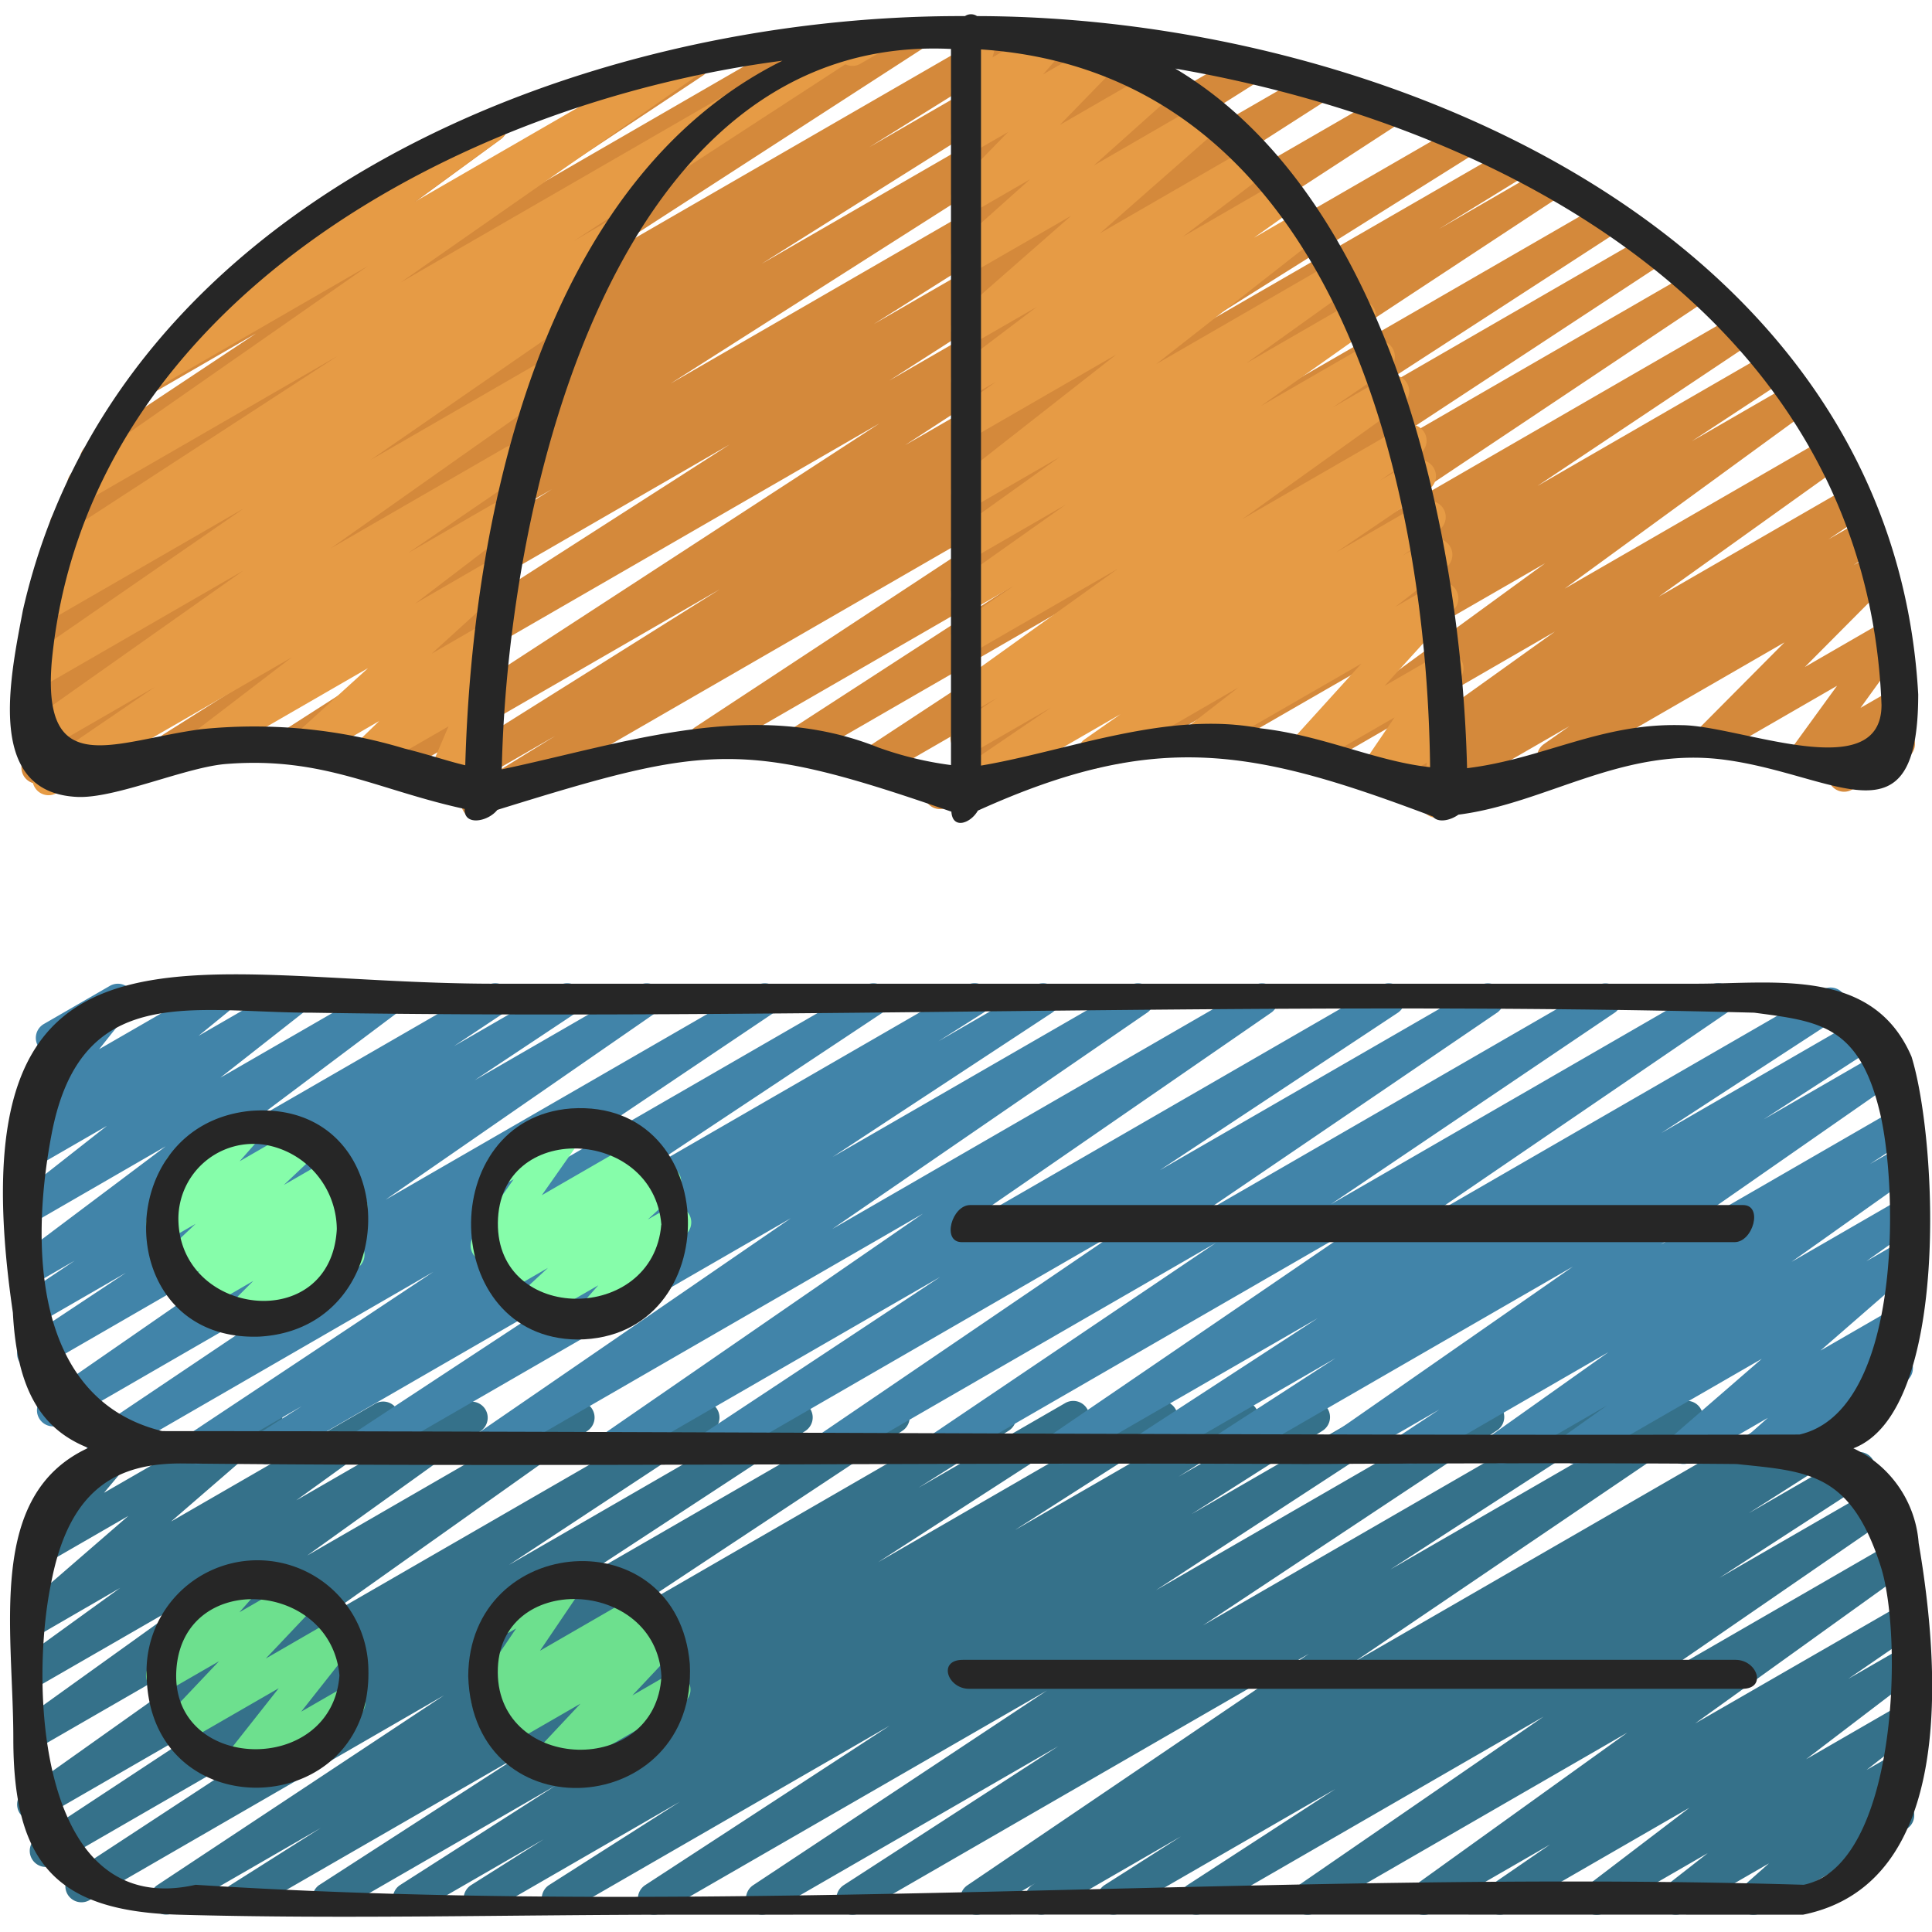 <svg id="Icons" height="512" viewBox="0 0 60 60" width="512" xmlns="http://www.w3.org/2000/svg"><path d="m7.419 59.47a.5.5 0 0 1 -.268-.923l2.81-1.778-4.561 2.631a.5.5 0 0 1 -.525-.849l8.912-5.9-11.01 6.361a.5.5 0 0 1 -.524-.851l7.441-4.878-8.019 4.63a.5.5 0 0 1 -.526-.85l6.323-4.163-6.19 3.573a.5.5 0 0 1 -.539-.841l8.217-5.832-7.68 4.431a.5.5 0 0 1 -.542-.838l5.4-3.874-4.859 2.8a.5.5 0 0 1 -.543-.838l2.991-2.164-2.447 1.417a.5.5 0 0 1 -.578-.81l3.284-2.846-2.706 1.563a.5.5 0 0 1 -.634-.754l2.9-3.457a.5.5 0 0 1 .238-.544l.5-.289a.5.5 0 0 1 .633.111.5.5 0 0 1 0 .643l-1.687 2.009 4.791-2.76a.5.5 0 0 1 .577.81l-3.284 2.841 6.337-3.658a.5.5 0 0 1 .543.838l-2.994 2.163 5.2-3a.5.5 0 0 1 .541.839l-5.4 3.875 8.168-4.716a.5.5 0 0 1 .54.841l-8.219 5.831 11.57-6.677a.5.5 0 0 1 .525.85l-6.319 4.163 8.686-5.015a.5.5 0 0 1 .524.851l-7.45 4.882 9.934-5.734a.5.5 0 0 1 .526.85l-8.917 5.9 11.691-6.752a.5.5 0 0 1 .517.856l-2.794 1.767 4.547-2.625a.5.5 0 0 1 .522.853l-6.322 4.083 8.551-4.937a.5.5 0 0 1 .52.854l-4.829 3.088 6.832-3.944a.5.5 0 0 1 .516.856l-2.26 1.427 3.957-2.284a.5.5 0 0 1 .518.855l-4.072 2.592 5.973-3.448a.5.5 0 0 1 .524.852l-7.6 4.957 10.065-5.811a.5.5 0 0 1 .526.85l-9.133 6.056 11.967-6.908a.5.5 0 0 1 .522.853l-6.667 4.317 8.958-5.172a.5.5 0 0 1 .53.847l-10.605 7.193 13.662-7.886a.5.5 0 0 1 .515.856l-.1.062.024-.014a.5.5 0 0 1 .519.854l-2.373 1.512 3.175-1.833a.5.5 0 0 1 .523.852l-4.608 2.988 4.951-2.858a.5.5 0 0 1 .534.844l-7.619 5.245 7.451-4.3a.5.5 0 0 1 .542.838l-6.615 4.754 6.073-3.5a.5.5 0 0 1 .533.844l-1.85 1.271 1.321-.762a.5.5 0 0 1 .553.83l-3.184 2.429 2.631-1.519a.5.5 0 0 1 .557.826l-1.311 1.026.754-.435a.5.5 0 0 1 .582.807l-.821.726.214-.123a.5.5 0 1 1 .5.866l-4.496 2.591a.5.5 0 0 1 -.582-.806l.818-.725-2.652 1.531a.5.5 0 0 1 -.557-.826l1.308-1.023-3.2 1.849a.5.5 0 0 1 -.554-.83l3.188-2.43-5.65 3.26a.5.5 0 0 1 -.533-.844l1.853-1.273-3.671 2.117a.5.5 0 0 1 -.542-.839l6.613-4.753-9.687 5.592a.5.5 0 0 1 -.534-.844l7.619-5.245-10.547 6.089a.5.5 0 0 1 -.523-.851l4.606-2.991-6.658 3.842a.5.5 0 0 1 -.518-.854l2.378-1.514-4.1 2.368a.5.5 0 0 1 -.515-.856l.093-.059-1.585.915a.5.5 0 0 1 -.531-.846l10.613-7.195-13.931 8.041a.5.5 0 0 1 -.522-.852l6.67-4.319-8.958 5.171a.5.5 0 0 1 -.526-.849l9.133-6.051-11.964 6.9a.5.5 0 0 1 -.523-.851l7.6-4.957-10.066 5.808a.5.5 0 0 1 -.518-.854l4.07-2.592-5.969 3.446a.5.5 0 0 1 -.518-.855l2.256-1.424-3.948 2.279a.5.5 0 0 1 -.519-.853l4.832-3.091-6.832 3.944a.5.5 0 0 1 -.517-.85l6.315-4.078-8.547 4.928a.489.489 0 0 1 -.249.07z" fill="#35718a"/><path d="m8.256 45.47a.5.5 0 0 1 -.268-.923l1.388-.879-3 1.734a.5.5 0 0 1 -.527-.849l7.607-5.053-10.019 5.788a.5.5 0 0 1 -.529-.848l8.384-5.634-9.4 5.428a.5.5 0 0 1 -.535-.843l8.4-5.815-8.475 4.893a.5.5 0 0 1 -.526-.85l3.154-2.091-2.63 1.518a.5.5 0 0 1 -.528-.846l1.569-1.05-1.041.6a.5.5 0 0 1 -.551-.832l4.416-3.318-3.865 2.233a.5.5 0 0 1 -.559-.826l2.6-2.043-2.041 1.178a.5.5 0 0 1 -.566-.821l.916-.747-.35.2a.5.5 0 0 1 -.64-.745l1.039-1.3a.491.491 0 0 1 -.5-.246.5.5 0 0 1 .183-.682l2.05-1.184a.5.5 0 0 1 .64.745l-.972 1.221 3.439-1.983a.5.5 0 0 1 .565.82l-.918.749 2.719-1.569a.5.5 0 0 1 .559.826l-2.6 2.042 4.97-2.868a.5.5 0 0 1 .55.832l-4.415 3.315 7.187-4.147a.5.5 0 0 1 .528.848l-1.564 1.04 3.275-1.89a.5.5 0 0 1 .526.849l-3.16 2.1 5.1-2.945a.5.5 0 0 1 .535.843l-8.4 5.812 11.534-6.657a.5.5 0 0 1 .529.847l-8.387 5.636 11.231-6.483a.5.5 0 0 1 .526.849l-7.609 5.051 10.219-5.9a.5.5 0 0 1 .518.855l-1.393.882 3.006-1.737a.5.5 0 0 1 .525.85l-6.816 4.48 9.241-5.33a.5.5 0 0 1 .533.844l-9.785 6.723 13.105-7.567a.5.5 0 0 1 .534.843l-9.955 6.868 13.357-7.711a.5.5 0 0 1 .526.849l-7.395 4.892 9.948-5.741a.5.5 0 0 1 .531.845l-9.294 6.324 12.418-7.169a.5.5 0 0 1 .529.846l-8.821 5.954 11.778-6.8a.5.5 0 0 1 .533.845l-9.469 6.464 12.435-7.179a.5.5 0 0 1 .523.851l-5.539 3.607 6.319-3.649a.5.5 0 0 1 .522.853l-3.662 2.371 3.775-2.179a.5.5 0 0 1 .536.843l-7.5 5.222 7.135-4.119a.5.5 0 0 1 .525.85l-1.169.771.644-.371a.5.5 0 0 1 .539.841l-3.618 2.567 3.079-1.778a.5.5 0 0 1 .539.841l-1.294.917.755-.436a.5.5 0 0 1 .578.811l-2.758 2.4 2.18-1.258a.5.5 0 0 1 .581.807l-.633.559.011-.006a.5.5 0 0 1 .5.865l-4.326 2.49a.5.5 0 0 1 -.581-.807l.632-.559-2.367 1.366a.5.5 0 0 1 -.578-.81l2.757-2.39-5.551 3.2a.5.5 0 0 1 -.539-.84l1.289-.915-3.039 1.755a.5.5 0 0 1 -.539-.84l3.619-2.568-5.903 3.408a.5.5 0 0 1 -.526-.849l1.175-.776-2.815 1.625a.5.5 0 0 1 -.536-.842l7.5-5.223-10.509 6.065a.5.5 0 0 1 -.522-.852l3.66-2.37-5.577 3.222a.5.5 0 0 1 -.523-.851l5.546-3.611-7.735 4.462a.5.5 0 0 1 -.532-.845l9.469-6.463-12.66 7.308a.5.5 0 0 1 -.53-.846l8.822-5.954-11.778 6.8a.5.5 0 0 1 -.532-.845l9.295-6.325-12.419 7.17a.5.5 0 0 1 -.526-.849l7.4-4.894-9.953 5.743a.5.5 0 0 1 -.534-.843l9.954-6.867-13.355 7.71a.5.5 0 0 1 -.534-.844l9.786-6.724-13.11 7.568a.5.5 0 0 1 -.525-.85l6.816-4.482-9.237 5.332a.489.489 0 0 1 -.249.07z" fill="#4184a9"/><path d="m7.443 41.411a.5.5 0 0 1 -.354-.853l.778-.778-1.553.9a.5.5 0 0 1 -.578-.811l.484-.419-.6.348a.5.5 0 0 1 -.594-.8l1.048-.99-.789.455a.5.5 0 0 1 -.625-.764l.86-.973a.5.5 0 0 1 -.153-.923l2.05-1.184a.5.5 0 0 1 .625.764l-.6.681 1.826-1.053a.5.5 0 0 1 .593.8l-1.047.99 1.439-.83a.5.5 0 0 1 .577.81l-.485.421.323-.186a.5.5 0 0 1 .6.786l-.778.776.062-.035a.5.5 0 1 1 .5.865l-3.359 1.936a.491.491 0 0 1 -.25.067z" fill="#86fdaa"/><path d="m18.336 41.447a.5.5 0 0 1 -.376-.83l.62-.7-1.851 1.068a.5.5 0 0 1 -.589-.8l.876-.809-1.229.709a.5.5 0 0 1 -.573-.814l.251-.212-.1.057a.5.5 0 0 1 -.659-.719l1.247-1.776-.088.051a.5.5 0 1 1 -.5-.865l2.05-1.184a.5.5 0 0 1 .659.72l-1.247 1.775 2.957-1.707a.5.5 0 0 1 .573.815l-.25.211.3-.175a.5.5 0 0 1 .589.8l-.878.81.6-.344a.5.5 0 0 1 .637.117.5.5 0 0 1 -.011.646l-.866.984a.5.5 0 0 1 .159.924l-2.05 1.184a.491.491 0 0 1 -.251.064z" fill="#86fdaa"/><path d="m7.349 55.393a.5.5 0 0 1 -.392-.81l1.7-2.154-2.869 1.655a.5.5 0 0 1 -.613-.776l1.625-1.716-1.515.874a.5.5 0 0 1 -.625-.764l.862-.974a.5.5 0 0 1 -.338-.242.5.5 0 0 1 .183-.682l2.05-1.184a.5.5 0 0 1 .637.116.5.5 0 0 1 -.012.648l-.606.685 1.831-1.056a.5.5 0 0 1 .613.776l-1.625 1.717 2.156-1.245a.5.5 0 0 1 .643.742l-1.7 2.154 1.228-.708a.5.5 0 1 1 .5.865l-3.482 2.011a.49.49 0 0 1 -.251.068z" fill="#6de08e"/><path d="m16.96 55.276a.5.5 0 0 1 -.365-.841l1.432-1.526-2.182 1.259a.5.5 0 0 1 -.573-.814l.261-.221-.148.085a.5.5 0 0 1 -.664-.713l1.308-1.931-.165.095a.5.5 0 1 1 -.5-.865l2.05-1.184a.5.5 0 0 1 .664.713l-1.308 1.932 3.091-1.785a.5.5 0 0 1 .574.815l-.259.219.281-.162a.5.5 0 0 1 .615.774l-1.433 1.527 1.037-.6a.5.5 0 1 1 .5.865l-3.967 2.289a.488.488 0 0 1 -.249.069z" fill="#6de08e"/><path d="m14.822 25.434a.5.5 0 0 1 -.263-.926l2.689-1.657-3.282 1.894a.5.5 0 0 1 -.516-.856l8.9-5.585-9.975 5.759a.5.5 0 0 1 -.523-.852l15.461-10.062-17.859 10.311a.5.5 0 0 1 -.52-.854l13.723-8.8-17.073 9.861a.5.5 0 0 1 -.516-.855l12.075-7.62-15.718 9.075a.5.5 0 0 1 -.519-.855l15.653-9.969-15.279 8.822a.5.5 0 0 1 -.516-.856l10.436-6.565-9.822 5.67a.5.5 0 0 1 -.514-.858l4.936-3.073-4.184 2.417a.5.5 0 0 1 -.521-.853l10.476-6.778-9.271 5.355a.5.5 0 0 1 -.52-.854l5.345-3.428-3.889 2.244a.5.5 0 0 1 -.526-.85l5.236-3.477-3.009 1.741a.5.5 0 0 1 -.545-.836l4.2-3.076a.506.506 0 0 1 -.316-.237.5.5 0 0 1 .184-.682l6.555-3.785a.5.5 0 0 1 .545.836l-3.17 2.319 8.91-5.139a.5.5 0 0 1 .526.85l-5.242 3.48 8.6-4.97a.5.5 0 0 1 .52.854l-5.345 3.428 7.815-4.512a.5.5 0 0 1 .521.852l-10.48 6.781 13.213-7.628a.5.5 0 0 1 .514.857l-4.942 3.076 6.56-3.787a.5.5 0 0 1 .516.856l-10.424 6.556 12.32-7.112a.5.5 0 0 1 .518.855l-15.664 9.975 17.854-10.311a.5.5 0 0 1 .516.856l-12.06 7.609 13.688-7.9a.5.5 0 0 1 .52.854l-13.726 8.8 15.432-8.91a.5.5 0 0 1 .522.852l-15.463 10.063 17.252-9.96a.5.5 0 0 1 .516.857l-8.893 5.579 9.879-5.7a.5.5 0 0 1 .513.858l-2.685 1.652 3.288-1.9a.5.5 0 0 1 .525.85l-12.104 7.968 13.341-7.7a.5.5 0 0 1 .523.853l-8.974 5.819 9.829-5.675a.5.5 0 0 1 .525.851l-9.763 6.414 10.6-6.118a.5.5 0 0 1 .527.848l-10.834 7.237 11.68-6.744a.5.5 0 0 1 .527.849l-6.634 4.429 7.116-4.109a.5.5 0 0 1 .525.851l-2.843 1.867 3.043-1.757a.5.5 0 0 1 .545.837l-7.54 5.5 8.061-4.654a.5.5 0 0 1 .541.839l-5.679 4.064 5.893-3.4a.5.5 0 0 1 .529.848l-1.152.772 1.03-.595a.5.5 0 0 1 .538.842l-.787.555.585-.338a.5.5 0 0 1 .6.785l-2.7 2.716 2.517-1.454a.5.5 0 0 1 .655.725l-1.444 1.999.94-.542a.5.5 0 0 1 .646.738l-.331.429a.5.5 0 0 1 .185.929l-1.7.983a.5.5 0 0 1 -.647-.737l.164-.214-.784.453a.5.5 0 0 1 -.655-.725l1.453-2-3.734 2.155a.5.5 0 0 1 -.6-.785l2.7-2.717-6.932 4a.5.5 0 0 1 -.538-.842l.79-.555-4.37 2.521a.5.5 0 0 1 -.528-.847l1.14-.765-1.83 1.057a.5.5 0 0 1 -.541-.839l5.681-4.066-7.3 4.215a.5.5 0 0 1 -.545-.837l7.541-5.5-10.264 5.916a.5.5 0 0 1 -.525-.85l2.843-1.859-5.106 2.949a.5.5 0 0 1 -.528-.849l6.636-4.43-11.591 6.687a.5.5 0 0 1 -.528-.849l10.836-7.24-12.387 7.151a.5.5 0 0 1 -.525-.85l9.756-6.41-11.594 6.694a.5.5 0 0 1 -.522-.853l8.983-5.823-11.351 6.553a.5.5 0 0 1 -.525-.851l12.1-7.962-18.622 10.749a.489.489 0 0 1 -.249.068z" fill="#d4893b"/><path d="m26.474 2.047a.5.5 0 0 1 -.251-.933l.715-.414a.5.5 0 1 1 .5.865l-.715.413a.489.489 0 0 1 -.249.069z" fill="#e69b45"/><path d="m13.722 24.817a.5.5 0 0 1 -.46-.7l.667-1.559-2.242 1.293a.5.5 0 0 1 -.649-.131.5.5 0 0 1 .05-.661l.689-.667-1.908 1.108a.5.5 0 0 1 -.586-.8l2.146-1.949-4.763 2.749a.5.5 0 0 1 -.554-.83l2.948-2.255-7.3 4.214a.5.5 0 0 1 -.532-.846l3.578-2.445-3.526 2.036a.5.5 0 0 1 -.539-.841l6.819-4.814-6.25 3.608a.5.5 0 0 1 -.535-.844l6.806-4.7-6.01 3.47a.5.5 0 0 1 -.522-.853l1.188-.767-.31.179a.5.5 0 0 1 -.523-.852l9.074-5.9-7.643 4.412a.5.5 0 0 1 -.536-.843l9.131-6.371-6.36 3.672a.5.5 0 0 1 -.544-.837l4.021-2.921a.5.5 0 0 1 -.09-.906l6.554-3.785a.5.5 0 0 1 .544.837l-2.709 1.968 8.193-4.729a.5.5 0 0 1 .536.842l-9.129 6.37 13.909-8.031a.5.5 0 0 1 .523.852l-9.067 5.9 1.182-.69a.5.5 0 0 1 .522.852l-1.588 1.029a.512.512 0 0 1 .529.221.5.5 0 0 1 -.139.679l-6.811 4.705 5.047-2.913a.5.5 0 0 1 .538.841l-6.82 4.815 5.439-3.139a.5.5 0 0 1 .532.845l-3.574 2.443 2.615-1.51a.5.5 0 0 1 .554.83l-2.943 2.247 2.073-1.2a.5.5 0 0 1 .586.8l-2.147 1.955 1.375-.794a.5.5 0 0 1 .6.792l-.69.668.039-.022a.5.5 0 0 1 .71.629l-.667 1.562a.5.5 0 0 1 .469.882l-1.268.731a.5.5 0 0 1 -.252.069z" fill="#e69b45"/><path d="m44.623 25.4a.5.5 0 0 1 -.284-.088.5.5 0 0 1 -.209-.493l.186-1.134-1.337.771a.5.5 0 0 1 -.664-.714l.994-1.462-2.576 1.487a.5.5 0 0 1 -.62-.769l2.164-2.387-4.839 2.789a.5.5 0 0 1 -.555-.828l1.583-1.226-4.24 2.454a.5.5 0 0 1 -.538-.842l1.112-.779-4.52 2.609a.5.5 0 0 1 -.531-.846l2.89-1.966-2.359 1.359a.5.5 0 0 1 -.529-.849l1.221-.816-.692.4a.5.5 0 0 1 -.542-.839l4.981-3.57-4.439 2.562a.5.5 0 0 1 -.532-.846l1.728-1.177-1.2.691a.5.5 0 0 1 -.539-.841l3.363-2.379-2.82 1.629a.5.5 0 0 1 -.541-.84l3.161-2.26-2.62 1.513a.5.5 0 0 1 -.559-.826l4.948-3.878-4.389 2.534a.5.5 0 0 1 -.54-.84l1.186-.844-.646.373a.5.5 0 0 1 -.552-.831l2.463-1.865-1.911 1.1a.5.5 0 0 1 -.58-.809l3.568-3.127-2.988 1.724a.5.5 0 0 1 -.584-.806l2.291-2.048-1.707.986a.5.5 0 0 1 -.608-.782l1.636-1.674-1.028.592a.5.5 0 0 1 -.627-.761l.575-.656a.509.509 0 0 1 -.5-.062.5.5 0 0 1 -.18-.525l.246-.924a.5.5 0 0 1 -.013-.872l.468-.271a.5.5 0 0 1 .734.561l-.159.6 1.51-.882a.5.5 0 0 1 .626.762l-.566.648 1.547-.893a.5.5 0 0 1 .609.781l-1.637 1.683 2.764-1.595a.5.5 0 0 1 .583.806l-2.29 2.048 3.181-1.84a.5.5 0 0 1 .58.808l-3.566 3.134 4.482-2.588a.5.5 0 0 1 .552.831l-2.467 1.868 2.859-1.653a.5.5 0 0 1 .54.84l-1.186.843 1.351-.78a.5.5 0 0 1 .558.827l-4.949 3.879 5.42-3.129a.5.5 0 0 1 .541.839l-3.159 2.261 3.281-1.894a.5.5 0 0 1 .539.841l-3.365 2.38 3.418-1.972a.5.5 0 0 1 .531.845l-1.724 1.176 1.631-.941a.5.5 0 0 1 .541.839l-4.981 3.57 4.971-2.869a.5.5 0 0 1 .528.849l-1.221.816 1-.574a.5.5 0 0 1 .531.845l-2.887 1.961 2.646-1.527a.5.5 0 0 1 .538.842l-1.117.783.79-.456a.5.5 0 0 1 .556.828l-1.583 1.227 1.212-.7a.5.5 0 0 1 .62.769l-2.162 2.382 1.7-.98a.5.5 0 0 1 .664.714l-.997 1.466.363-.209a.5.5 0 0 1 .744.514l-.237 1.437a.506.506 0 0 1 .2.191.5.5 0 0 1 -.183.682l-.377.218a.5.5 0 0 1 -.254.067z" fill="#e69b45"/><g fill="#262626"><path d="m8.053 41.51c4.589-.256 4.517-7.382-.27-7.011-4.398.428-4.345 7.176.27 7.011zm.192-5.955a2.683 2.683 0 0 1 2.215 2.615c-.177 3.3-4.923 2.729-4.92-.34a2.329 2.329 0 0 1 2.705-2.275z"/><path d="m17.936 41.6c4.676-.026 4.532-7.488-.2-7.176-4.242.321-4.106 7.141.2 7.176zm2.6-3.562c-.256 3.069-5.11 3.076-5.074-.067.038-3.185 4.83-2.98 5.078.064z"/><path d="m57.558 44.979c3-1.141 2.618-9.543 1.806-12.163-1.191-2.776-4.237-2.266-6.69-2.266h-37.368c-9.443-.012-16.838-2.968-14.906 10.216.126 2.422.9 3.628 2.342 4.2-3.174 1.463-2.328 5.614-2.328 9.034 0 3.9 1.374 5.358 5.152 5.463 5.137.142 10.3 0 15.437 0q17.493-.007 34.99 0c4.756-.96 4.254-7.686 3.593-11.541a3.541 3.541 0 0 0 -2.028-2.943zm-55.958-9.745c.9-4.765 4.367-3.784 8.079-3.784 14.911.241 29.924-.391 44.8 0 2 .267 3.273.372 3.917 3.16.556 2.407.655 9.212-2.511 9.941-16.947.041-33.926-.1-50.847-.107-3.858-.944-4.151-5.461-3.438-9.21zm54.42 23.3c-16.571-.5-33.421 1.053-49.946 0-4.89 1.105-5.153-6.166-4.488-9.363.57-3 2.1-3.752 4.149-3.721 11.6.12 23.214-.04 34.816.017 4.456-.021 8.92-.04 13.375 0 2.239.232 3.553.261 4.488 3.2.691 2.176.521 9.255-2.394 9.866z"/><path d="m11.441 51.862a3.445 3.445 0 1 0 -6.886.2c.11 4.762 6.987 4.517 6.886-.2zm-5.964 0c.2-3.117 4.792-2.79 5.065.167-.228 3.154-5.266 3.016-5.065-.166z"/><path d="m21.423 51.676c-.386-4.55-6.859-4.078-6.882.382.159 4.948 7.125 4.41 6.882-.382zm-5.964.267c-.022-3.168 4.917-2.956 5.082.114-.169 3.143-5.062 2.979-5.082-.114z"/><path d="m15.446 25.151c6.541-2.028 7.608-2.2 14.1.056.035.559.594.37.823-.033 5.568-2.52 8.572-1.917 14.13.183.148.2.526.135.794-.057 2.732-.347 5.1-2.127 8.265-1.705 3.481.464 6.014 2.745 6.014-2.031-.796-14.297-16.567-21.043-29.229-21.064a.336.336 0 0 0 -.375 0c-12.054-.046-26.374 5.752-29.258 18.458-.4 2.119-1.165 5.655 1.684 5.791 1.2.057 3.415-.945 4.669-1.026 2.983-.227 4.654.81 7.367 1.4-.03.53.716.407 1.016.028zm11.829-1.938c-3.9-1.564-7.895-.12-11.692.68.186-8.637 3.541-22.874 13.951-22.373v22.24a10.742 10.742 0 0 1 -2.259-.547zm11.876-.594c-2.89-.561-5.986.7-8.685 1.157v-22.241c10.889.724 13.841 13.248 13.947 22.291-1.713-.188-3.28-.976-5.262-1.207zm19.281-.728c0 2.54-4.4.642-6.2.63-2.529-.072-4.283 1.043-6.671 1.336-.185-7.464-2.446-17.783-9.061-21.727 10.786 1.87 21.492 8.103 21.932 19.761zm-45.866 1.357a16.216 16.216 0 0 0 -6.337-.6c-2.682.362-4.929 1.62-4.622-2.098 1.059-11.095 12.612-17.357 22.693-18.665-7.411 3.675-9.627 13.949-9.851 21.881-.534-.124-1.087-.319-1.883-.518z"/><path d="m29.868 38.576h24c.573 0 .895-1.152.264-1.152h-24c-.573 0-.895 1.152-.264 1.152z"/><path d="m53.9 51.548h-24c-.788 0-.476.9.2.9h24c.787.004.475-.9-.2-.9z"/></g></svg>
